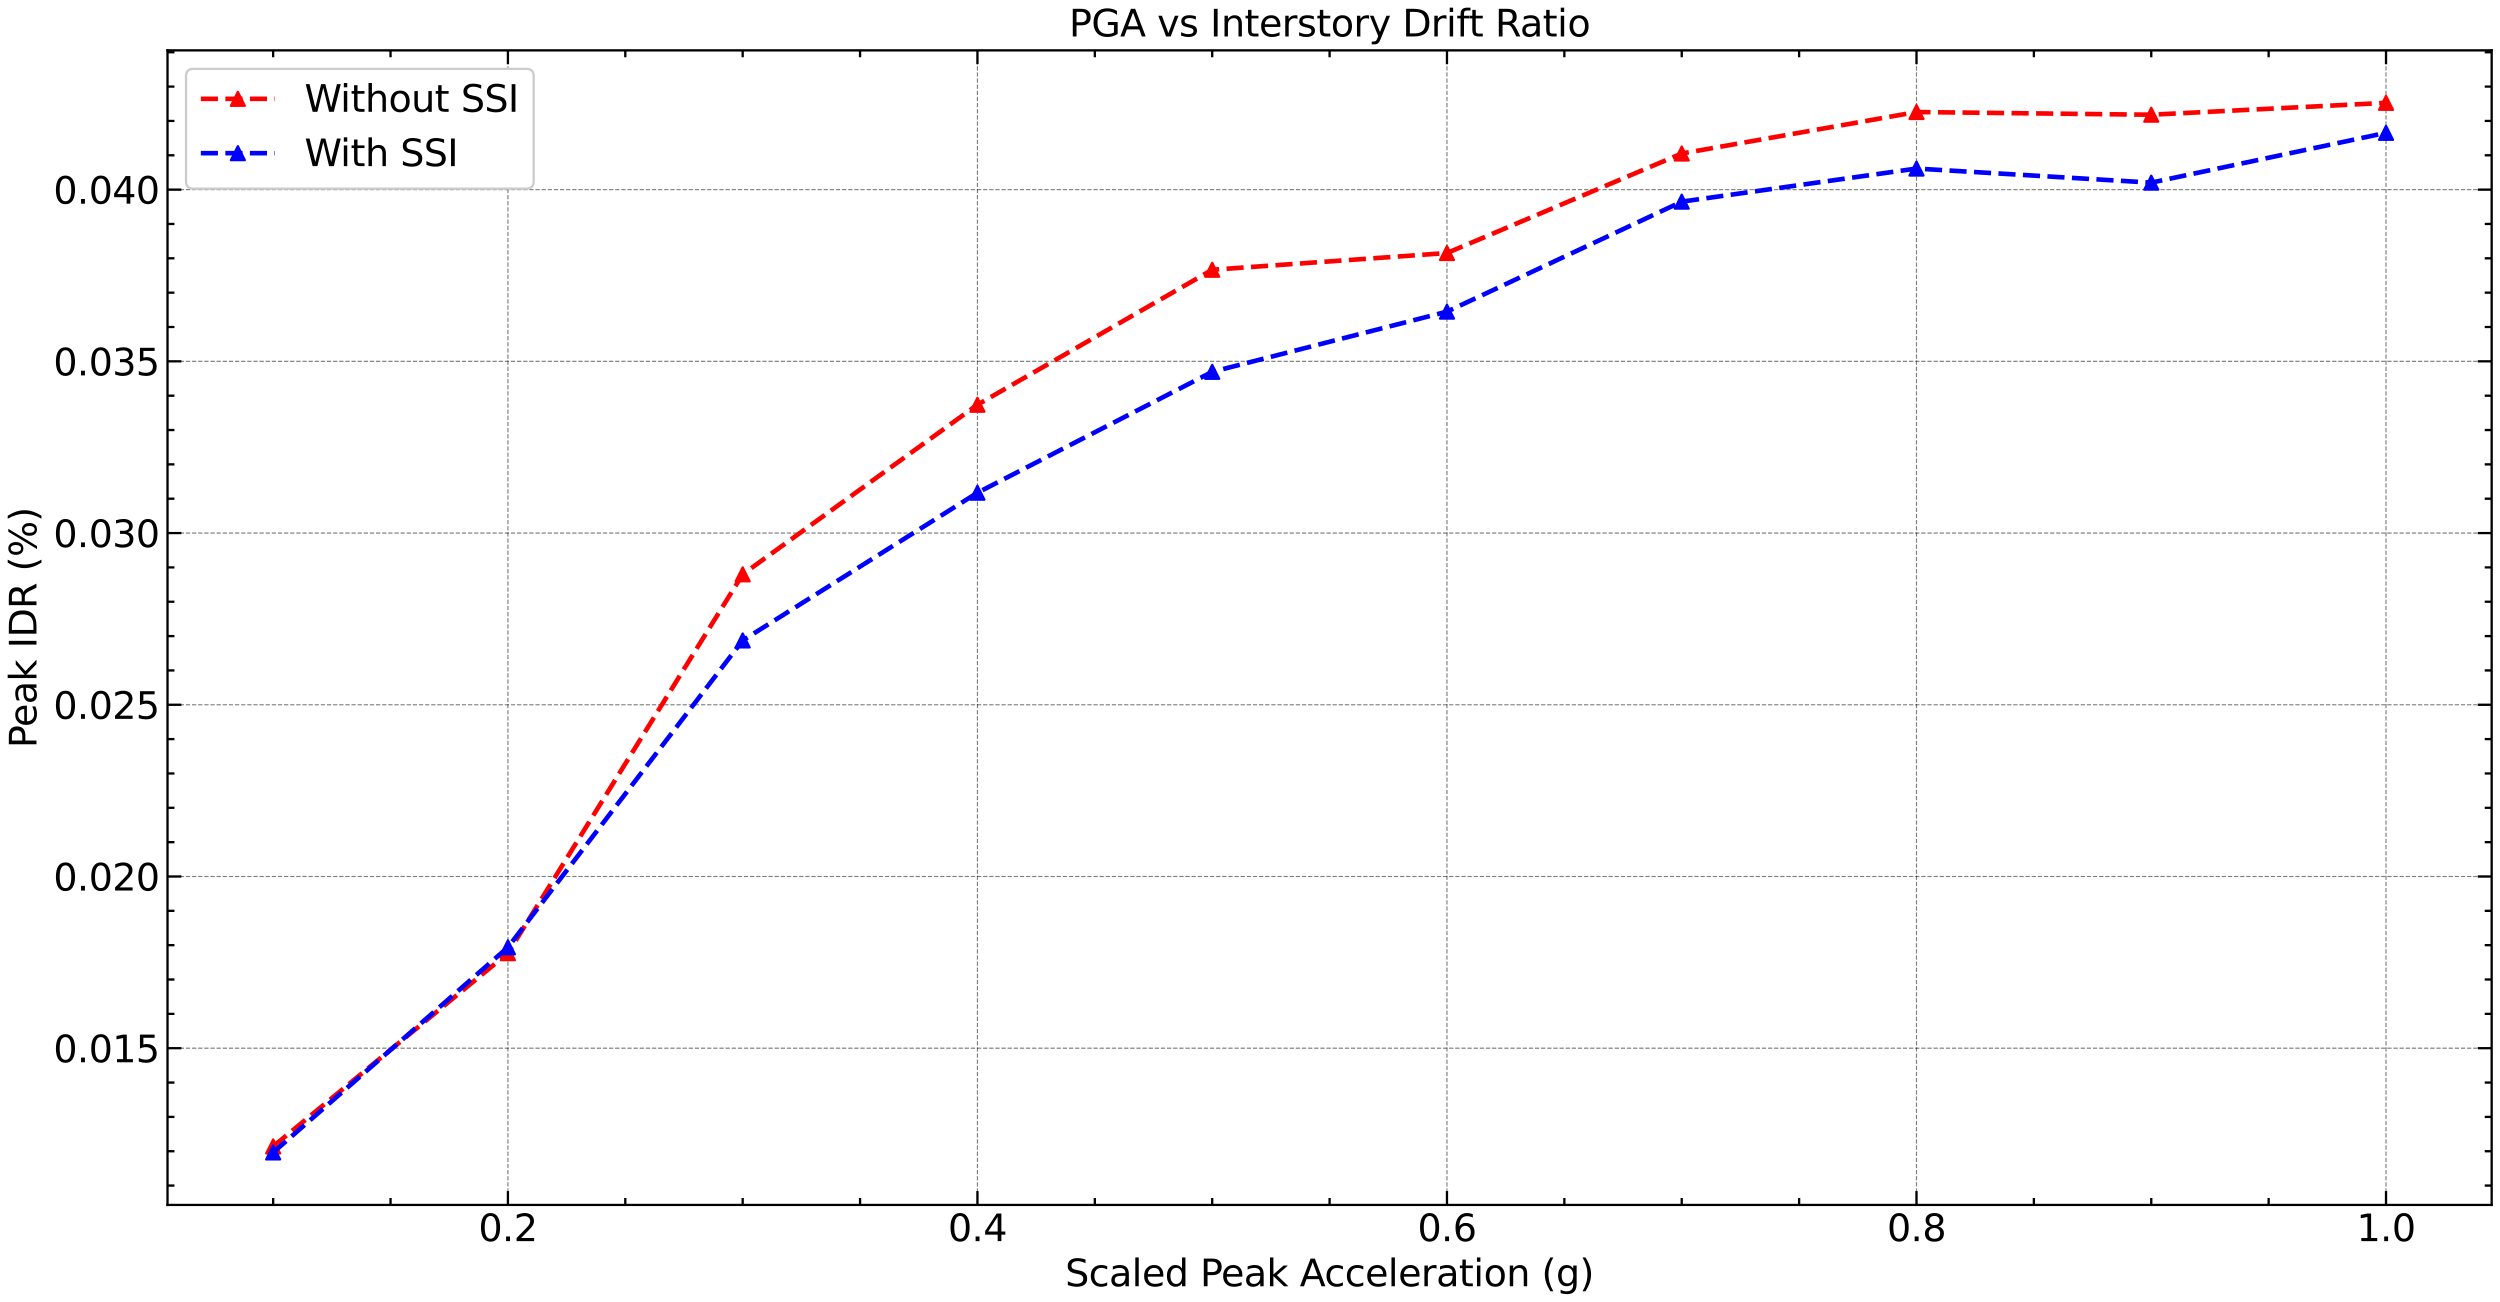 <?xml version="1.0" encoding="utf-8" standalone="no"?>
<!DOCTYPE svg PUBLIC "-//W3C//DTD SVG 1.1//EN"
  "http://www.w3.org/Graphics/SVG/1.1/DTD/svg11.dtd">
<svg xmlns:xlink="http://www.w3.org/1999/xlink" width="1080.39pt" height="562.788pt" viewBox="0 0 1080.39 562.788" xmlns="http://www.w3.org/2000/svg" version="1.1">
 <defs>
  <style type="text/css">*{stroke-linejoin: round; stroke-linecap: butt}</style>
 </defs>
 <g id="figure_1">
  <g id="patch_1">
   <path d="M 0 562.788 
L 1080.39 562.788 
L 1080.39 0 
L 0 0 
z
" style="fill: #ffffff"/>
  </g>
  <g id="axes_1">
   <g id="patch_2">
    <path d="M 72.39 520.717 
L 1076.79 520.717 
L 1076.79 21.758 
L 72.39 21.758 
z
" style="fill: #ffffff"/>
   </g>
   <g id="matplotlib.axis_1">
    <g id="xtick_1">
     <g id="line2d_1">
      <path d="M 219.499 520.717 
L 219.499 21.758 
" clip-path="url(#p1b5e6375f3)" style="fill: none; stroke-dasharray: 1.85,0.8; stroke-dashoffset: 0; stroke: #000000; stroke-opacity: 0.5; stroke-width: 0.5"/>
     </g>
     <g id="line2d_2">
      <defs>
       <path id="m1c63e9bd79" d="M 0 0 
L 0 -6 
" style="stroke: #000000"/>
      </defs>
      <g>
       <use xlink:href="#m1c63e9bd79" x="219.499" y="520.717" style="stroke: #000000"/>
      </g>
     </g>
     <g id="line2d_3">
      <defs>
       <path id="m7718052378" d="M 0 0 
L 0 6 
" style="stroke: #000000"/>
      </defs>
      <g>
       <use xlink:href="#m7718052378" x="219.499" y="21.758" style="stroke: #000000"/>
      </g>
     </g>
     <g id="text_1">
      <!-- 0.2 -->
      <g transform="translate(206.777 536.375) scale(0.16 -0.16)">
       <defs>
        <path id="DejaVuSans-30" d="M 2034 4250 
Q 1547 4250 1301 3770 
Q 1056 3291 1056 2328 
Q 1056 1369 1301 889 
Q 1547 409 2034 409 
Q 2525 409 2770 889 
Q 3016 1369 3016 2328 
Q 3016 3291 2770 3770 
Q 2525 4250 2034 4250 
z
M 2034 4750 
Q 2819 4750 3233 4129 
Q 3647 3509 3647 2328 
Q 3647 1150 3233 529 
Q 2819 -91 2034 -91 
Q 1250 -91 836 529 
Q 422 1150 422 2328 
Q 422 3509 836 4129 
Q 1250 4750 2034 4750 
z
" transform="scale(0.016)"/>
        <path id="DejaVuSans-2e" d="M 684 794 
L 1344 794 
L 1344 0 
L 684 0 
L 684 794 
z
" transform="scale(0.016)"/>
        <path id="DejaVuSans-32" d="M 1228 531 
L 3431 531 
L 3431 0 
L 469 0 
L 469 531 
Q 828 903 1448 1529 
Q 2069 2156 2228 2338 
Q 2531 2678 2651 2914 
Q 2772 3150 2772 3378 
Q 2772 3750 2511 3984 
Q 2250 4219 1831 4219 
Q 1534 4219 1204 4116 
Q 875 4013 500 3803 
L 500 4441 
Q 881 4594 1212 4672 
Q 1544 4750 1819 4750 
Q 2544 4750 2975 4387 
Q 3406 4025 3406 3419 
Q 3406 3131 3298 2873 
Q 3191 2616 2906 2266 
Q 2828 2175 2409 1742 
Q 1991 1309 1228 531 
z
" transform="scale(0.016)"/>
       </defs>
       <use xlink:href="#DejaVuSans-30"/>
       <use xlink:href="#DejaVuSans-2e" x="63.623"/>
       <use xlink:href="#DejaVuSans-32" x="95.41"/>
      </g>
     </g>
    </g>
    <g id="xtick_2">
     <g id="line2d_4">
      <path d="M 422.408 520.717 
L 422.408 21.758 
" clip-path="url(#p1b5e6375f3)" style="fill: none; stroke-dasharray: 1.85,0.8; stroke-dashoffset: 0; stroke: #000000; stroke-opacity: 0.5; stroke-width: 0.5"/>
     </g>
     <g id="line2d_5">
      <g>
       <use xlink:href="#m1c63e9bd79" x="422.408" y="520.717" style="stroke: #000000"/>
      </g>
     </g>
     <g id="line2d_6">
      <g>
       <use xlink:href="#m7718052378" x="422.408" y="21.758" style="stroke: #000000"/>
      </g>
     </g>
     <g id="text_2">
      <!-- 0.4 -->
      <g transform="translate(409.686 536.375) scale(0.16 -0.16)">
       <defs>
        <path id="DejaVuSans-34" d="M 2419 4116 
L 825 1625 
L 2419 1625 
L 2419 4116 
z
M 2253 4666 
L 3047 4666 
L 3047 1625 
L 3713 1625 
L 3713 1100 
L 3047 1100 
L 3047 0 
L 2419 0 
L 2419 1100 
L 313 1100 
L 313 1709 
L 2253 4666 
z
" transform="scale(0.016)"/>
       </defs>
       <use xlink:href="#DejaVuSans-30"/>
       <use xlink:href="#DejaVuSans-2e" x="63.623"/>
       <use xlink:href="#DejaVuSans-34" x="95.41"/>
      </g>
     </g>
    </g>
    <g id="xtick_3">
     <g id="line2d_7">
      <path d="M 625.317 520.717 
L 625.317 21.758 
" clip-path="url(#p1b5e6375f3)" style="fill: none; stroke-dasharray: 1.85,0.8; stroke-dashoffset: 0; stroke: #000000; stroke-opacity: 0.5; stroke-width: 0.5"/>
     </g>
     <g id="line2d_8">
      <g>
       <use xlink:href="#m1c63e9bd79" x="625.317" y="520.717" style="stroke: #000000"/>
      </g>
     </g>
     <g id="line2d_9">
      <g>
       <use xlink:href="#m7718052378" x="625.317" y="21.758" style="stroke: #000000"/>
      </g>
     </g>
     <g id="text_3">
      <!-- 0.6 -->
      <g transform="translate(612.595 536.375) scale(0.16 -0.16)">
       <defs>
        <path id="DejaVuSans-36" d="M 2113 2584 
Q 1688 2584 1439 2293 
Q 1191 2003 1191 1497 
Q 1191 994 1439 701 
Q 1688 409 2113 409 
Q 2538 409 2786 701 
Q 3034 994 3034 1497 
Q 3034 2003 2786 2293 
Q 2538 2584 2113 2584 
z
M 3366 4563 
L 3366 3988 
Q 3128 4100 2886 4159 
Q 2644 4219 2406 4219 
Q 1781 4219 1451 3797 
Q 1122 3375 1075 2522 
Q 1259 2794 1537 2939 
Q 1816 3084 2150 3084 
Q 2853 3084 3261 2657 
Q 3669 2231 3669 1497 
Q 3669 778 3244 343 
Q 2819 -91 2113 -91 
Q 1303 -91 875 529 
Q 447 1150 447 2328 
Q 447 3434 972 4092 
Q 1497 4750 2381 4750 
Q 2619 4750 2861 4703 
Q 3103 4656 3366 4563 
z
" transform="scale(0.016)"/>
       </defs>
       <use xlink:href="#DejaVuSans-30"/>
       <use xlink:href="#DejaVuSans-2e" x="63.623"/>
       <use xlink:href="#DejaVuSans-36" x="95.41"/>
      </g>
     </g>
    </g>
    <g id="xtick_4">
     <g id="line2d_10">
      <path d="M 828.226 520.717 
L 828.226 21.758 
" clip-path="url(#p1b5e6375f3)" style="fill: none; stroke-dasharray: 1.85,0.8; stroke-dashoffset: 0; stroke: #000000; stroke-opacity: 0.5; stroke-width: 0.5"/>
     </g>
     <g id="line2d_11">
      <g>
       <use xlink:href="#m1c63e9bd79" x="828.226" y="520.717" style="stroke: #000000"/>
      </g>
     </g>
     <g id="line2d_12">
      <g>
       <use xlink:href="#m7718052378" x="828.226" y="21.758" style="stroke: #000000"/>
      </g>
     </g>
     <g id="text_4">
      <!-- 0.8 -->
      <g transform="translate(815.504 536.375) scale(0.16 -0.16)">
       <defs>
        <path id="DejaVuSans-38" d="M 2034 2216 
Q 1584 2216 1326 1975 
Q 1069 1734 1069 1313 
Q 1069 891 1326 650 
Q 1584 409 2034 409 
Q 2484 409 2743 651 
Q 3003 894 3003 1313 
Q 3003 1734 2745 1975 
Q 2488 2216 2034 2216 
z
M 1403 2484 
Q 997 2584 770 2862 
Q 544 3141 544 3541 
Q 544 4100 942 4425 
Q 1341 4750 2034 4750 
Q 2731 4750 3128 4425 
Q 3525 4100 3525 3541 
Q 3525 3141 3298 2862 
Q 3072 2584 2669 2484 
Q 3125 2378 3379 2068 
Q 3634 1759 3634 1313 
Q 3634 634 3220 271 
Q 2806 -91 2034 -91 
Q 1263 -91 848 271 
Q 434 634 434 1313 
Q 434 1759 690 2068 
Q 947 2378 1403 2484 
z
M 1172 3481 
Q 1172 3119 1398 2916 
Q 1625 2713 2034 2713 
Q 2441 2713 2670 2916 
Q 2900 3119 2900 3481 
Q 2900 3844 2670 4047 
Q 2441 4250 2034 4250 
Q 1625 4250 1398 4047 
Q 1172 3844 1172 3481 
z
" transform="scale(0.016)"/>
       </defs>
       <use xlink:href="#DejaVuSans-30"/>
       <use xlink:href="#DejaVuSans-2e" x="63.623"/>
       <use xlink:href="#DejaVuSans-38" x="95.41"/>
      </g>
     </g>
    </g>
    <g id="xtick_5">
     <g id="line2d_13">
      <path d="M 1031.135 520.717 
L 1031.135 21.758 
" clip-path="url(#p1b5e6375f3)" style="fill: none; stroke-dasharray: 1.85,0.8; stroke-dashoffset: 0; stroke: #000000; stroke-opacity: 0.5; stroke-width: 0.5"/>
     </g>
     <g id="line2d_14">
      <g>
       <use xlink:href="#m1c63e9bd79" x="1031.135" y="520.717" style="stroke: #000000"/>
      </g>
     </g>
     <g id="line2d_15">
      <g>
       <use xlink:href="#m7718052378" x="1031.135" y="21.758" style="stroke: #000000"/>
      </g>
     </g>
     <g id="text_5">
      <!-- 1.0 -->
      <g transform="translate(1018.413 536.375) scale(0.16 -0.16)">
       <defs>
        <path id="DejaVuSans-31" d="M 794 531 
L 1825 531 
L 1825 4091 
L 703 3866 
L 703 4441 
L 1819 4666 
L 2450 4666 
L 2450 531 
L 3481 531 
L 3481 0 
L 794 0 
L 794 531 
z
" transform="scale(0.016)"/>
       </defs>
       <use xlink:href="#DejaVuSans-31"/>
       <use xlink:href="#DejaVuSans-2e" x="63.623"/>
       <use xlink:href="#DejaVuSans-30" x="95.41"/>
      </g>
     </g>
    </g>
    <g id="xtick_6">
     <g id="line2d_16">
      <defs>
       <path id="ma6b2887da2" d="M 0 0 
L 0 -3 
" style="stroke: #000000"/>
      </defs>
      <g>
       <use xlink:href="#ma6b2887da2" x="118.045" y="520.717" style="stroke: #000000"/>
      </g>
     </g>
     <g id="line2d_17">
      <defs>
       <path id="mbaf7ebaf6f" d="M 0 0 
L 0 3 
" style="stroke: #000000"/>
      </defs>
      <g>
       <use xlink:href="#mbaf7ebaf6f" x="118.045" y="21.758" style="stroke: #000000"/>
      </g>
     </g>
    </g>
    <g id="xtick_7">
     <g id="line2d_18">
      <g>
       <use xlink:href="#ma6b2887da2" x="168.772" y="520.717" style="stroke: #000000"/>
      </g>
     </g>
     <g id="line2d_19">
      <g>
       <use xlink:href="#mbaf7ebaf6f" x="168.772" y="21.758" style="stroke: #000000"/>
      </g>
     </g>
    </g>
    <g id="xtick_8">
     <g id="line2d_20">
      <g>
       <use xlink:href="#ma6b2887da2" x="270.226" y="520.717" style="stroke: #000000"/>
      </g>
     </g>
     <g id="line2d_21">
      <g>
       <use xlink:href="#mbaf7ebaf6f" x="270.226" y="21.758" style="stroke: #000000"/>
      </g>
     </g>
    </g>
    <g id="xtick_9">
     <g id="line2d_22">
      <g>
       <use xlink:href="#ma6b2887da2" x="320.954" y="520.717" style="stroke: #000000"/>
      </g>
     </g>
     <g id="line2d_23">
      <g>
       <use xlink:href="#mbaf7ebaf6f" x="320.954" y="21.758" style="stroke: #000000"/>
      </g>
     </g>
    </g>
    <g id="xtick_10">
     <g id="line2d_24">
      <g>
       <use xlink:href="#ma6b2887da2" x="371.681" y="520.717" style="stroke: #000000"/>
      </g>
     </g>
     <g id="line2d_25">
      <g>
       <use xlink:href="#mbaf7ebaf6f" x="371.681" y="21.758" style="stroke: #000000"/>
      </g>
     </g>
    </g>
    <g id="xtick_11">
     <g id="line2d_26">
      <g>
       <use xlink:href="#ma6b2887da2" x="473.135" y="520.717" style="stroke: #000000"/>
      </g>
     </g>
     <g id="line2d_27">
      <g>
       <use xlink:href="#mbaf7ebaf6f" x="473.135" y="21.758" style="stroke: #000000"/>
      </g>
     </g>
    </g>
    <g id="xtick_12">
     <g id="line2d_28">
      <g>
       <use xlink:href="#ma6b2887da2" x="523.863" y="520.717" style="stroke: #000000"/>
      </g>
     </g>
     <g id="line2d_29">
      <g>
       <use xlink:href="#mbaf7ebaf6f" x="523.863" y="21.758" style="stroke: #000000"/>
      </g>
     </g>
    </g>
    <g id="xtick_13">
     <g id="line2d_30">
      <g>
       <use xlink:href="#ma6b2887da2" x="574.59" y="520.717" style="stroke: #000000"/>
      </g>
     </g>
     <g id="line2d_31">
      <g>
       <use xlink:href="#mbaf7ebaf6f" x="574.59" y="21.758" style="stroke: #000000"/>
      </g>
     </g>
    </g>
    <g id="xtick_14">
     <g id="line2d_32">
      <g>
       <use xlink:href="#ma6b2887da2" x="676.045" y="520.717" style="stroke: #000000"/>
      </g>
     </g>
     <g id="line2d_33">
      <g>
       <use xlink:href="#mbaf7ebaf6f" x="676.045" y="21.758" style="stroke: #000000"/>
      </g>
     </g>
    </g>
    <g id="xtick_15">
     <g id="line2d_34">
      <g>
       <use xlink:href="#ma6b2887da2" x="726.772" y="520.717" style="stroke: #000000"/>
      </g>
     </g>
     <g id="line2d_35">
      <g>
       <use xlink:href="#mbaf7ebaf6f" x="726.772" y="21.758" style="stroke: #000000"/>
      </g>
     </g>
    </g>
    <g id="xtick_16">
     <g id="line2d_36">
      <g>
       <use xlink:href="#ma6b2887da2" x="777.499" y="520.717" style="stroke: #000000"/>
      </g>
     </g>
     <g id="line2d_37">
      <g>
       <use xlink:href="#mbaf7ebaf6f" x="777.499" y="21.758" style="stroke: #000000"/>
      </g>
     </g>
    </g>
    <g id="xtick_17">
     <g id="line2d_38">
      <g>
       <use xlink:href="#ma6b2887da2" x="878.954" y="520.717" style="stroke: #000000"/>
      </g>
     </g>
     <g id="line2d_39">
      <g>
       <use xlink:href="#mbaf7ebaf6f" x="878.954" y="21.758" style="stroke: #000000"/>
      </g>
     </g>
    </g>
    <g id="xtick_18">
     <g id="line2d_40">
      <g>
       <use xlink:href="#ma6b2887da2" x="929.681" y="520.717" style="stroke: #000000"/>
      </g>
     </g>
     <g id="line2d_41">
      <g>
       <use xlink:href="#mbaf7ebaf6f" x="929.681" y="21.758" style="stroke: #000000"/>
      </g>
     </g>
    </g>
    <g id="xtick_19">
     <g id="line2d_42">
      <g>
       <use xlink:href="#ma6b2887da2" x="980.408" y="520.717" style="stroke: #000000"/>
      </g>
     </g>
     <g id="line2d_43">
      <g>
       <use xlink:href="#mbaf7ebaf6f" x="980.408" y="21.758" style="stroke: #000000"/>
      </g>
     </g>
    </g>
    <g id="text_6">
     <!-- Scaled Peak Acceleration (g) -->
     <g transform="translate(460.334 555.86) scale(0.16 -0.16)">
      <defs>
       <path id="DejaVuSans-53" d="M 3425 4513 
L 3425 3897 
Q 3066 4069 2747 4153 
Q 2428 4238 2131 4238 
Q 1616 4238 1336 4038 
Q 1056 3838 1056 3469 
Q 1056 3159 1242 3001 
Q 1428 2844 1947 2747 
L 2328 2669 
Q 3034 2534 3370 2195 
Q 3706 1856 3706 1288 
Q 3706 609 3251 259 
Q 2797 -91 1919 -91 
Q 1588 -91 1214 -16 
Q 841 59 441 206 
L 441 856 
Q 825 641 1194 531 
Q 1563 422 1919 422 
Q 2459 422 2753 634 
Q 3047 847 3047 1241 
Q 3047 1584 2836 1778 
Q 2625 1972 2144 2069 
L 1759 2144 
Q 1053 2284 737 2584 
Q 422 2884 422 3419 
Q 422 4038 858 4394 
Q 1294 4750 2059 4750 
Q 2388 4750 2728 4690 
Q 3069 4631 3425 4513 
z
" transform="scale(0.016)"/>
       <path id="DejaVuSans-63" d="M 3122 3366 
L 3122 2828 
Q 2878 2963 2633 3030 
Q 2388 3097 2138 3097 
Q 1578 3097 1268 2742 
Q 959 2388 959 1747 
Q 959 1106 1268 751 
Q 1578 397 2138 397 
Q 2388 397 2633 464 
Q 2878 531 3122 666 
L 3122 134 
Q 2881 22 2623 -34 
Q 2366 -91 2075 -91 
Q 1284 -91 818 406 
Q 353 903 353 1747 
Q 353 2603 823 3093 
Q 1294 3584 2113 3584 
Q 2378 3584 2631 3529 
Q 2884 3475 3122 3366 
z
" transform="scale(0.016)"/>
       <path id="DejaVuSans-61" d="M 2194 1759 
Q 1497 1759 1228 1600 
Q 959 1441 959 1056 
Q 959 750 1161 570 
Q 1363 391 1709 391 
Q 2188 391 2477 730 
Q 2766 1069 2766 1631 
L 2766 1759 
L 2194 1759 
z
M 3341 1997 
L 3341 0 
L 2766 0 
L 2766 531 
Q 2569 213 2275 61 
Q 1981 -91 1556 -91 
Q 1019 -91 701 211 
Q 384 513 384 1019 
Q 384 1609 779 1909 
Q 1175 2209 1959 2209 
L 2766 2209 
L 2766 2266 
Q 2766 2663 2505 2880 
Q 2244 3097 1772 3097 
Q 1472 3097 1187 3025 
Q 903 2953 641 2809 
L 641 3341 
Q 956 3463 1253 3523 
Q 1550 3584 1831 3584 
Q 2591 3584 2966 3190 
Q 3341 2797 3341 1997 
z
" transform="scale(0.016)"/>
       <path id="DejaVuSans-6c" d="M 603 4863 
L 1178 4863 
L 1178 0 
L 603 0 
L 603 4863 
z
" transform="scale(0.016)"/>
       <path id="DejaVuSans-65" d="M 3597 1894 
L 3597 1613 
L 953 1613 
Q 991 1019 1311 708 
Q 1631 397 2203 397 
Q 2534 397 2845 478 
Q 3156 559 3463 722 
L 3463 178 
Q 3153 47 2828 -22 
Q 2503 -91 2169 -91 
Q 1331 -91 842 396 
Q 353 884 353 1716 
Q 353 2575 817 3079 
Q 1281 3584 2069 3584 
Q 2775 3584 3186 3129 
Q 3597 2675 3597 1894 
z
M 3022 2063 
Q 3016 2534 2758 2815 
Q 2500 3097 2075 3097 
Q 1594 3097 1305 2825 
Q 1016 2553 972 2059 
L 3022 2063 
z
" transform="scale(0.016)"/>
       <path id="DejaVuSans-64" d="M 2906 2969 
L 2906 4863 
L 3481 4863 
L 3481 0 
L 2906 0 
L 2906 525 
Q 2725 213 2448 61 
Q 2172 -91 1784 -91 
Q 1150 -91 751 415 
Q 353 922 353 1747 
Q 353 2572 751 3078 
Q 1150 3584 1784 3584 
Q 2172 3584 2448 3432 
Q 2725 3281 2906 2969 
z
M 947 1747 
Q 947 1113 1208 752 
Q 1469 391 1925 391 
Q 2381 391 2643 752 
Q 2906 1113 2906 1747 
Q 2906 2381 2643 2742 
Q 2381 3103 1925 3103 
Q 1469 3103 1208 2742 
Q 947 2381 947 1747 
z
" transform="scale(0.016)"/>
       <path id="DejaVuSans-20" transform="scale(0.016)"/>
       <path id="DejaVuSans-50" d="M 1259 4147 
L 1259 2394 
L 2053 2394 
Q 2494 2394 2734 2622 
Q 2975 2850 2975 3272 
Q 2975 3691 2734 3919 
Q 2494 4147 2053 4147 
L 1259 4147 
z
M 628 4666 
L 2053 4666 
Q 2838 4666 3239 4311 
Q 3641 3956 3641 3272 
Q 3641 2581 3239 2228 
Q 2838 1875 2053 1875 
L 1259 1875 
L 1259 0 
L 628 0 
L 628 4666 
z
" transform="scale(0.016)"/>
       <path id="DejaVuSans-6b" d="M 581 4863 
L 1159 4863 
L 1159 1991 
L 2875 3500 
L 3609 3500 
L 1753 1863 
L 3688 0 
L 2938 0 
L 1159 1709 
L 1159 0 
L 581 0 
L 581 4863 
z
" transform="scale(0.016)"/>
       <path id="DejaVuSans-41" d="M 2188 4044 
L 1331 1722 
L 3047 1722 
L 2188 4044 
z
M 1831 4666 
L 2547 4666 
L 4325 0 
L 3669 0 
L 3244 1197 
L 1141 1197 
L 716 0 
L 50 0 
L 1831 4666 
z
" transform="scale(0.016)"/>
       <path id="DejaVuSans-72" d="M 2631 2963 
Q 2534 3019 2420 3045 
Q 2306 3072 2169 3072 
Q 1681 3072 1420 2755 
Q 1159 2438 1159 1844 
L 1159 0 
L 581 0 
L 581 3500 
L 1159 3500 
L 1159 2956 
Q 1341 3275 1631 3429 
Q 1922 3584 2338 3584 
Q 2397 3584 2469 3576 
Q 2541 3569 2628 3553 
L 2631 2963 
z
" transform="scale(0.016)"/>
       <path id="DejaVuSans-74" d="M 1172 4494 
L 1172 3500 
L 2356 3500 
L 2356 3053 
L 1172 3053 
L 1172 1153 
Q 1172 725 1289 603 
Q 1406 481 1766 481 
L 2356 481 
L 2356 0 
L 1766 0 
Q 1100 0 847 248 
Q 594 497 594 1153 
L 594 3053 
L 172 3053 
L 172 3500 
L 594 3500 
L 594 4494 
L 1172 4494 
z
" transform="scale(0.016)"/>
       <path id="DejaVuSans-69" d="M 603 3500 
L 1178 3500 
L 1178 0 
L 603 0 
L 603 3500 
z
M 603 4863 
L 1178 4863 
L 1178 4134 
L 603 4134 
L 603 4863 
z
" transform="scale(0.016)"/>
       <path id="DejaVuSans-6f" d="M 1959 3097 
Q 1497 3097 1228 2736 
Q 959 2375 959 1747 
Q 959 1119 1226 758 
Q 1494 397 1959 397 
Q 2419 397 2687 759 
Q 2956 1122 2956 1747 
Q 2956 2369 2687 2733 
Q 2419 3097 1959 3097 
z
M 1959 3584 
Q 2709 3584 3137 3096 
Q 3566 2609 3566 1747 
Q 3566 888 3137 398 
Q 2709 -91 1959 -91 
Q 1206 -91 779 398 
Q 353 888 353 1747 
Q 353 2609 779 3096 
Q 1206 3584 1959 3584 
z
" transform="scale(0.016)"/>
       <path id="DejaVuSans-6e" d="M 3513 2113 
L 3513 0 
L 2938 0 
L 2938 2094 
Q 2938 2591 2744 2837 
Q 2550 3084 2163 3084 
Q 1697 3084 1428 2787 
Q 1159 2491 1159 1978 
L 1159 0 
L 581 0 
L 581 3500 
L 1159 3500 
L 1159 2956 
Q 1366 3272 1645 3428 
Q 1925 3584 2291 3584 
Q 2894 3584 3203 3211 
Q 3513 2838 3513 2113 
z
" transform="scale(0.016)"/>
       <path id="DejaVuSans-28" d="M 1984 4856 
Q 1566 4138 1362 3434 
Q 1159 2731 1159 2009 
Q 1159 1288 1364 580 
Q 1569 -128 1984 -844 
L 1484 -844 
Q 1016 -109 783 600 
Q 550 1309 550 2009 
Q 550 2706 781 3412 
Q 1013 4119 1484 4856 
L 1984 4856 
z
" transform="scale(0.016)"/>
       <path id="DejaVuSans-67" d="M 2906 1791 
Q 2906 2416 2648 2759 
Q 2391 3103 1925 3103 
Q 1463 3103 1205 2759 
Q 947 2416 947 1791 
Q 947 1169 1205 825 
Q 1463 481 1925 481 
Q 2391 481 2648 825 
Q 2906 1169 2906 1791 
z
M 3481 434 
Q 3481 -459 3084 -895 
Q 2688 -1331 1869 -1331 
Q 1566 -1331 1297 -1286 
Q 1028 -1241 775 -1147 
L 775 -588 
Q 1028 -725 1275 -790 
Q 1522 -856 1778 -856 
Q 2344 -856 2625 -561 
Q 2906 -266 2906 331 
L 2906 616 
Q 2728 306 2450 153 
Q 2172 0 1784 0 
Q 1141 0 747 490 
Q 353 981 353 1791 
Q 353 2603 747 3093 
Q 1141 3584 1784 3584 
Q 2172 3584 2450 3431 
Q 2728 3278 2906 2969 
L 2906 3500 
L 3481 3500 
L 3481 434 
z
" transform="scale(0.016)"/>
       <path id="DejaVuSans-29" d="M 513 4856 
L 1013 4856 
Q 1481 4119 1714 3412 
Q 1947 2706 1947 2009 
Q 1947 1309 1714 600 
Q 1481 -109 1013 -844 
L 513 -844 
Q 928 -128 1133 580 
Q 1338 1288 1338 2009 
Q 1338 2731 1133 3434 
Q 928 4138 513 4856 
z
" transform="scale(0.016)"/>
      </defs>
      <use xlink:href="#DejaVuSans-53"/>
      <use xlink:href="#DejaVuSans-63" x="63.477"/>
      <use xlink:href="#DejaVuSans-61" x="118.457"/>
      <use xlink:href="#DejaVuSans-6c" x="179.736"/>
      <use xlink:href="#DejaVuSans-65" x="207.52"/>
      <use xlink:href="#DejaVuSans-64" x="269.043"/>
      <use xlink:href="#DejaVuSans-20" x="332.52"/>
      <use xlink:href="#DejaVuSans-50" x="364.307"/>
      <use xlink:href="#DejaVuSans-65" x="420.984"/>
      <use xlink:href="#DejaVuSans-61" x="482.508"/>
      <use xlink:href="#DejaVuSans-6b" x="543.787"/>
      <use xlink:href="#DejaVuSans-20" x="601.697"/>
      <use xlink:href="#DejaVuSans-41" x="633.484"/>
      <use xlink:href="#DejaVuSans-63" x="700.143"/>
      <use xlink:href="#DejaVuSans-63" x="755.123"/>
      <use xlink:href="#DejaVuSans-65" x="810.104"/>
      <use xlink:href="#DejaVuSans-6c" x="871.627"/>
      <use xlink:href="#DejaVuSans-65" x="899.41"/>
      <use xlink:href="#DejaVuSans-72" x="960.934"/>
      <use xlink:href="#DejaVuSans-61" x="1002.047"/>
      <use xlink:href="#DejaVuSans-74" x="1063.326"/>
      <use xlink:href="#DejaVuSans-69" x="1102.535"/>
      <use xlink:href="#DejaVuSans-6f" x="1130.318"/>
      <use xlink:href="#DejaVuSans-6e" x="1191.5"/>
      <use xlink:href="#DejaVuSans-20" x="1254.879"/>
      <use xlink:href="#DejaVuSans-28" x="1286.666"/>
      <use xlink:href="#DejaVuSans-67" x="1325.68"/>
      <use xlink:href="#DejaVuSans-29" x="1389.156"/>
     </g>
    </g>
   </g>
   <g id="matplotlib.axis_2">
    <g id="ytick_1">
     <g id="line2d_44">
      <path d="M 72.39 452.987 
L 1076.79 452.987 
" clip-path="url(#p1b5e6375f3)" style="fill: none; stroke-dasharray: 1.85,0.8; stroke-dashoffset: 0; stroke: #000000; stroke-opacity: 0.5; stroke-width: 0.5"/>
     </g>
     <g id="line2d_45">
      <defs>
       <path id="m8c84b52595" d="M 0 0 
L 6 0 
" style="stroke: #000000"/>
      </defs>
      <g>
       <use xlink:href="#m8c84b52595" x="72.39" y="452.987" style="stroke: #000000"/>
      </g>
     </g>
     <g id="line2d_46">
      <defs>
       <path id="m1e8708e2c7" d="M 0 0 
L -6 0 
" style="stroke: #000000"/>
      </defs>
      <g>
       <use xlink:href="#m1e8708e2c7" x="1076.79" y="452.987" style="stroke: #000000"/>
      </g>
     </g>
     <g id="text_7">
      <!-- 0.015 -->
      <g transform="translate(23.085 459.066) scale(0.16 -0.16)">
       <defs>
        <path id="DejaVuSans-35" d="M 691 4666 
L 3169 4666 
L 3169 4134 
L 1269 4134 
L 1269 2991 
Q 1406 3038 1543 3061 
Q 1681 3084 1819 3084 
Q 2600 3084 3056 2656 
Q 3513 2228 3513 1497 
Q 3513 744 3044 326 
Q 2575 -91 1722 -91 
Q 1428 -91 1123 -41 
Q 819 9 494 109 
L 494 744 
Q 775 591 1075 516 
Q 1375 441 1709 441 
Q 2250 441 2565 725 
Q 2881 1009 2881 1497 
Q 2881 1984 2565 2268 
Q 2250 2553 1709 2553 
Q 1456 2553 1204 2497 
Q 953 2441 691 2322 
L 691 4666 
z
" transform="scale(0.016)"/>
       </defs>
       <use xlink:href="#DejaVuSans-30"/>
       <use xlink:href="#DejaVuSans-2e" x="63.623"/>
       <use xlink:href="#DejaVuSans-30" x="95.41"/>
       <use xlink:href="#DejaVuSans-31" x="159.033"/>
       <use xlink:href="#DejaVuSans-35" x="222.656"/>
      </g>
     </g>
    </g>
    <g id="ytick_2">
     <g id="line2d_47">
      <path d="M 72.39 378.78 
L 1076.79 378.78 
" clip-path="url(#p1b5e6375f3)" style="fill: none; stroke-dasharray: 1.85,0.8; stroke-dashoffset: 0; stroke: #000000; stroke-opacity: 0.5; stroke-width: 0.5"/>
     </g>
     <g id="line2d_48">
      <g>
       <use xlink:href="#m8c84b52595" x="72.39" y="378.78" style="stroke: #000000"/>
      </g>
     </g>
     <g id="line2d_49">
      <g>
       <use xlink:href="#m1e8708e2c7" x="1076.79" y="378.78" style="stroke: #000000"/>
      </g>
     </g>
     <g id="text_8">
      <!-- 0.020 -->
      <g transform="translate(23.085 384.858) scale(0.16 -0.16)">
       <use xlink:href="#DejaVuSans-30"/>
       <use xlink:href="#DejaVuSans-2e" x="63.623"/>
       <use xlink:href="#DejaVuSans-30" x="95.41"/>
       <use xlink:href="#DejaVuSans-32" x="159.033"/>
       <use xlink:href="#DejaVuSans-30" x="222.656"/>
      </g>
     </g>
    </g>
    <g id="ytick_3">
     <g id="line2d_50">
      <path d="M 72.39 304.572 
L 1076.79 304.572 
" clip-path="url(#p1b5e6375f3)" style="fill: none; stroke-dasharray: 1.85,0.8; stroke-dashoffset: 0; stroke: #000000; stroke-opacity: 0.5; stroke-width: 0.5"/>
     </g>
     <g id="line2d_51">
      <g>
       <use xlink:href="#m8c84b52595" x="72.39" y="304.572" style="stroke: #000000"/>
      </g>
     </g>
     <g id="line2d_52">
      <g>
       <use xlink:href="#m1e8708e2c7" x="1076.79" y="304.572" style="stroke: #000000"/>
      </g>
     </g>
     <g id="text_9">
      <!-- 0.025 -->
      <g transform="translate(23.085 310.65) scale(0.16 -0.16)">
       <use xlink:href="#DejaVuSans-30"/>
       <use xlink:href="#DejaVuSans-2e" x="63.623"/>
       <use xlink:href="#DejaVuSans-30" x="95.41"/>
       <use xlink:href="#DejaVuSans-32" x="159.033"/>
       <use xlink:href="#DejaVuSans-35" x="222.656"/>
      </g>
     </g>
    </g>
    <g id="ytick_4">
     <g id="line2d_53">
      <path d="M 72.39 230.364 
L 1076.79 230.364 
" clip-path="url(#p1b5e6375f3)" style="fill: none; stroke-dasharray: 1.85,0.8; stroke-dashoffset: 0; stroke: #000000; stroke-opacity: 0.5; stroke-width: 0.5"/>
     </g>
     <g id="line2d_54">
      <g>
       <use xlink:href="#m8c84b52595" x="72.39" y="230.364" style="stroke: #000000"/>
      </g>
     </g>
     <g id="line2d_55">
      <g>
       <use xlink:href="#m1e8708e2c7" x="1076.79" y="230.364" style="stroke: #000000"/>
      </g>
     </g>
     <g id="text_10">
      <!-- 0.030 -->
      <g transform="translate(23.085 236.443) scale(0.16 -0.16)">
       <defs>
        <path id="DejaVuSans-33" d="M 2597 2516 
Q 3050 2419 3304 2112 
Q 3559 1806 3559 1356 
Q 3559 666 3084 287 
Q 2609 -91 1734 -91 
Q 1441 -91 1130 -33 
Q 819 25 488 141 
L 488 750 
Q 750 597 1062 519 
Q 1375 441 1716 441 
Q 2309 441 2620 675 
Q 2931 909 2931 1356 
Q 2931 1769 2642 2001 
Q 2353 2234 1838 2234 
L 1294 2234 
L 1294 2753 
L 1863 2753 
Q 2328 2753 2575 2939 
Q 2822 3125 2822 3475 
Q 2822 3834 2567 4026 
Q 2313 4219 1838 4219 
Q 1578 4219 1281 4162 
Q 984 4106 628 3988 
L 628 4550 
Q 988 4650 1302 4700 
Q 1616 4750 1894 4750 
Q 2613 4750 3031 4423 
Q 3450 4097 3450 3541 
Q 3450 3153 3228 2886 
Q 3006 2619 2597 2516 
z
" transform="scale(0.016)"/>
       </defs>
       <use xlink:href="#DejaVuSans-30"/>
       <use xlink:href="#DejaVuSans-2e" x="63.623"/>
       <use xlink:href="#DejaVuSans-30" x="95.41"/>
       <use xlink:href="#DejaVuSans-33" x="159.033"/>
       <use xlink:href="#DejaVuSans-30" x="222.656"/>
      </g>
     </g>
    </g>
    <g id="ytick_5">
     <g id="line2d_56">
      <path d="M 72.39 156.156 
L 1076.79 156.156 
" clip-path="url(#p1b5e6375f3)" style="fill: none; stroke-dasharray: 1.85,0.8; stroke-dashoffset: 0; stroke: #000000; stroke-opacity: 0.5; stroke-width: 0.5"/>
     </g>
     <g id="line2d_57">
      <g>
       <use xlink:href="#m8c84b52595" x="72.39" y="156.156" style="stroke: #000000"/>
      </g>
     </g>
     <g id="line2d_58">
      <g>
       <use xlink:href="#m1e8708e2c7" x="1076.79" y="156.156" style="stroke: #000000"/>
      </g>
     </g>
     <g id="text_11">
      <!-- 0.035 -->
      <g transform="translate(23.085 162.235) scale(0.16 -0.16)">
       <use xlink:href="#DejaVuSans-30"/>
       <use xlink:href="#DejaVuSans-2e" x="63.623"/>
       <use xlink:href="#DejaVuSans-30" x="95.41"/>
       <use xlink:href="#DejaVuSans-33" x="159.033"/>
       <use xlink:href="#DejaVuSans-35" x="222.656"/>
      </g>
     </g>
    </g>
    <g id="ytick_6">
     <g id="line2d_59">
      <path d="M 72.39 81.948 
L 1076.79 81.948 
" clip-path="url(#p1b5e6375f3)" style="fill: none; stroke-dasharray: 1.85,0.8; stroke-dashoffset: 0; stroke: #000000; stroke-opacity: 0.5; stroke-width: 0.5"/>
     </g>
     <g id="line2d_60">
      <g>
       <use xlink:href="#m8c84b52595" x="72.39" y="81.948" style="stroke: #000000"/>
      </g>
     </g>
     <g id="line2d_61">
      <g>
       <use xlink:href="#m1e8708e2c7" x="1076.79" y="81.948" style="stroke: #000000"/>
      </g>
     </g>
     <g id="text_12">
      <!-- 0.040 -->
      <g transform="translate(23.085 88.027) scale(0.16 -0.16)">
       <use xlink:href="#DejaVuSans-30"/>
       <use xlink:href="#DejaVuSans-2e" x="63.623"/>
       <use xlink:href="#DejaVuSans-30" x="95.41"/>
       <use xlink:href="#DejaVuSans-34" x="159.033"/>
       <use xlink:href="#DejaVuSans-30" x="222.656"/>
      </g>
     </g>
    </g>
    <g id="ytick_7">
     <g id="line2d_62">
      <defs>
       <path id="m4c8dbd0e8f" d="M 0 0 
L 3 0 
" style="stroke: #000000"/>
      </defs>
      <g>
       <use xlink:href="#m4c8dbd0e8f" x="72.39" y="512.354" style="stroke: #000000"/>
      </g>
     </g>
     <g id="line2d_63">
      <defs>
       <path id="m965ee4069a" d="M 0 0 
L -3 0 
" style="stroke: #000000"/>
      </defs>
      <g>
       <use xlink:href="#m965ee4069a" x="1076.79" y="512.354" style="stroke: #000000"/>
      </g>
     </g>
    </g>
    <g id="ytick_8">
     <g id="line2d_64">
      <g>
       <use xlink:href="#m4c8dbd0e8f" x="72.39" y="497.512" style="stroke: #000000"/>
      </g>
     </g>
     <g id="line2d_65">
      <g>
       <use xlink:href="#m965ee4069a" x="1076.79" y="497.512" style="stroke: #000000"/>
      </g>
     </g>
    </g>
    <g id="ytick_9">
     <g id="line2d_66">
      <g>
       <use xlink:href="#m4c8dbd0e8f" x="72.39" y="482.671" style="stroke: #000000"/>
      </g>
     </g>
     <g id="line2d_67">
      <g>
       <use xlink:href="#m965ee4069a" x="1076.79" y="482.671" style="stroke: #000000"/>
      </g>
     </g>
    </g>
    <g id="ytick_10">
     <g id="line2d_68">
      <g>
       <use xlink:href="#m4c8dbd0e8f" x="72.39" y="467.829" style="stroke: #000000"/>
      </g>
     </g>
     <g id="line2d_69">
      <g>
       <use xlink:href="#m965ee4069a" x="1076.79" y="467.829" style="stroke: #000000"/>
      </g>
     </g>
    </g>
    <g id="ytick_11">
     <g id="line2d_70">
      <g>
       <use xlink:href="#m4c8dbd0e8f" x="72.39" y="438.146" style="stroke: #000000"/>
      </g>
     </g>
     <g id="line2d_71">
      <g>
       <use xlink:href="#m965ee4069a" x="1076.79" y="438.146" style="stroke: #000000"/>
      </g>
     </g>
    </g>
    <g id="ytick_12">
     <g id="line2d_72">
      <g>
       <use xlink:href="#m4c8dbd0e8f" x="72.39" y="423.304" style="stroke: #000000"/>
      </g>
     </g>
     <g id="line2d_73">
      <g>
       <use xlink:href="#m965ee4069a" x="1076.79" y="423.304" style="stroke: #000000"/>
      </g>
     </g>
    </g>
    <g id="ytick_13">
     <g id="line2d_74">
      <g>
       <use xlink:href="#m4c8dbd0e8f" x="72.39" y="408.463" style="stroke: #000000"/>
      </g>
     </g>
     <g id="line2d_75">
      <g>
       <use xlink:href="#m965ee4069a" x="1076.79" y="408.463" style="stroke: #000000"/>
      </g>
     </g>
    </g>
    <g id="ytick_14">
     <g id="line2d_76">
      <g>
       <use xlink:href="#m4c8dbd0e8f" x="72.39" y="393.621" style="stroke: #000000"/>
      </g>
     </g>
     <g id="line2d_77">
      <g>
       <use xlink:href="#m965ee4069a" x="1076.79" y="393.621" style="stroke: #000000"/>
      </g>
     </g>
    </g>
    <g id="ytick_15">
     <g id="line2d_78">
      <g>
       <use xlink:href="#m4c8dbd0e8f" x="72.39" y="363.938" style="stroke: #000000"/>
      </g>
     </g>
     <g id="line2d_79">
      <g>
       <use xlink:href="#m965ee4069a" x="1076.79" y="363.938" style="stroke: #000000"/>
      </g>
     </g>
    </g>
    <g id="ytick_16">
     <g id="line2d_80">
      <g>
       <use xlink:href="#m4c8dbd0e8f" x="72.39" y="349.096" style="stroke: #000000"/>
      </g>
     </g>
     <g id="line2d_81">
      <g>
       <use xlink:href="#m965ee4069a" x="1076.79" y="349.096" style="stroke: #000000"/>
      </g>
     </g>
    </g>
    <g id="ytick_17">
     <g id="line2d_82">
      <g>
       <use xlink:href="#m4c8dbd0e8f" x="72.39" y="334.255" style="stroke: #000000"/>
      </g>
     </g>
     <g id="line2d_83">
      <g>
       <use xlink:href="#m965ee4069a" x="1076.79" y="334.255" style="stroke: #000000"/>
      </g>
     </g>
    </g>
    <g id="ytick_18">
     <g id="line2d_84">
      <g>
       <use xlink:href="#m4c8dbd0e8f" x="72.39" y="319.413" style="stroke: #000000"/>
      </g>
     </g>
     <g id="line2d_85">
      <g>
       <use xlink:href="#m965ee4069a" x="1076.79" y="319.413" style="stroke: #000000"/>
      </g>
     </g>
    </g>
    <g id="ytick_19">
     <g id="line2d_86">
      <g>
       <use xlink:href="#m4c8dbd0e8f" x="72.39" y="289.73" style="stroke: #000000"/>
      </g>
     </g>
     <g id="line2d_87">
      <g>
       <use xlink:href="#m965ee4069a" x="1076.79" y="289.73" style="stroke: #000000"/>
      </g>
     </g>
    </g>
    <g id="ytick_20">
     <g id="line2d_88">
      <g>
       <use xlink:href="#m4c8dbd0e8f" x="72.39" y="274.889" style="stroke: #000000"/>
      </g>
     </g>
     <g id="line2d_89">
      <g>
       <use xlink:href="#m965ee4069a" x="1076.79" y="274.889" style="stroke: #000000"/>
      </g>
     </g>
    </g>
    <g id="ytick_21">
     <g id="line2d_90">
      <g>
       <use xlink:href="#m4c8dbd0e8f" x="72.39" y="260.047" style="stroke: #000000"/>
      </g>
     </g>
     <g id="line2d_91">
      <g>
       <use xlink:href="#m965ee4069a" x="1076.79" y="260.047" style="stroke: #000000"/>
      </g>
     </g>
    </g>
    <g id="ytick_22">
     <g id="line2d_92">
      <g>
       <use xlink:href="#m4c8dbd0e8f" x="72.39" y="245.205" style="stroke: #000000"/>
      </g>
     </g>
     <g id="line2d_93">
      <g>
       <use xlink:href="#m965ee4069a" x="1076.79" y="245.205" style="stroke: #000000"/>
      </g>
     </g>
    </g>
    <g id="ytick_23">
     <g id="line2d_94">
      <g>
       <use xlink:href="#m4c8dbd0e8f" x="72.39" y="215.522" style="stroke: #000000"/>
      </g>
     </g>
     <g id="line2d_95">
      <g>
       <use xlink:href="#m965ee4069a" x="1076.79" y="215.522" style="stroke: #000000"/>
      </g>
     </g>
    </g>
    <g id="ytick_24">
     <g id="line2d_96">
      <g>
       <use xlink:href="#m4c8dbd0e8f" x="72.39" y="200.681" style="stroke: #000000"/>
      </g>
     </g>
     <g id="line2d_97">
      <g>
       <use xlink:href="#m965ee4069a" x="1076.79" y="200.681" style="stroke: #000000"/>
      </g>
     </g>
    </g>
    <g id="ytick_25">
     <g id="line2d_98">
      <g>
       <use xlink:href="#m4c8dbd0e8f" x="72.39" y="185.839" style="stroke: #000000"/>
      </g>
     </g>
     <g id="line2d_99">
      <g>
       <use xlink:href="#m965ee4069a" x="1076.79" y="185.839" style="stroke: #000000"/>
      </g>
     </g>
    </g>
    <g id="ytick_26">
     <g id="line2d_100">
      <g>
       <use xlink:href="#m4c8dbd0e8f" x="72.39" y="170.998" style="stroke: #000000"/>
      </g>
     </g>
     <g id="line2d_101">
      <g>
       <use xlink:href="#m965ee4069a" x="1076.79" y="170.998" style="stroke: #000000"/>
      </g>
     </g>
    </g>
    <g id="ytick_27">
     <g id="line2d_102">
      <g>
       <use xlink:href="#m4c8dbd0e8f" x="72.39" y="141.314" style="stroke: #000000"/>
      </g>
     </g>
     <g id="line2d_103">
      <g>
       <use xlink:href="#m965ee4069a" x="1076.79" y="141.314" style="stroke: #000000"/>
      </g>
     </g>
    </g>
    <g id="ytick_28">
     <g id="line2d_104">
      <g>
       <use xlink:href="#m4c8dbd0e8f" x="72.39" y="126.473" style="stroke: #000000"/>
      </g>
     </g>
     <g id="line2d_105">
      <g>
       <use xlink:href="#m965ee4069a" x="1076.79" y="126.473" style="stroke: #000000"/>
      </g>
     </g>
    </g>
    <g id="ytick_29">
     <g id="line2d_106">
      <g>
       <use xlink:href="#m4c8dbd0e8f" x="72.39" y="111.631" style="stroke: #000000"/>
      </g>
     </g>
     <g id="line2d_107">
      <g>
       <use xlink:href="#m965ee4069a" x="1076.79" y="111.631" style="stroke: #000000"/>
      </g>
     </g>
    </g>
    <g id="ytick_30">
     <g id="line2d_108">
      <g>
       <use xlink:href="#m4c8dbd0e8f" x="72.39" y="96.79" style="stroke: #000000"/>
      </g>
     </g>
     <g id="line2d_109">
      <g>
       <use xlink:href="#m965ee4069a" x="1076.79" y="96.79" style="stroke: #000000"/>
      </g>
     </g>
    </g>
    <g id="ytick_31">
     <g id="line2d_110">
      <g>
       <use xlink:href="#m4c8dbd0e8f" x="72.39" y="67.107" style="stroke: #000000"/>
      </g>
     </g>
     <g id="line2d_111">
      <g>
       <use xlink:href="#m965ee4069a" x="1076.79" y="67.107" style="stroke: #000000"/>
      </g>
     </g>
    </g>
    <g id="ytick_32">
     <g id="line2d_112">
      <g>
       <use xlink:href="#m4c8dbd0e8f" x="72.39" y="52.265" style="stroke: #000000"/>
      </g>
     </g>
     <g id="line2d_113">
      <g>
       <use xlink:href="#m965ee4069a" x="1076.79" y="52.265" style="stroke: #000000"/>
      </g>
     </g>
    </g>
    <g id="ytick_33">
     <g id="line2d_114">
      <g>
       <use xlink:href="#m4c8dbd0e8f" x="72.39" y="37.424" style="stroke: #000000"/>
      </g>
     </g>
     <g id="line2d_115">
      <g>
       <use xlink:href="#m965ee4069a" x="1076.79" y="37.424" style="stroke: #000000"/>
      </g>
     </g>
    </g>
    <g id="ytick_34">
     <g id="line2d_116">
      <g>
       <use xlink:href="#m4c8dbd0e8f" x="72.39" y="22.582" style="stroke: #000000"/>
      </g>
     </g>
     <g id="line2d_117">
      <g>
       <use xlink:href="#m965ee4069a" x="1076.79" y="22.582" style="stroke: #000000"/>
      </g>
     </g>
    </g>
    <g id="text_13">
     <!-- Peak IDR (%) -->
     <g transform="translate(15.758 323.236) rotate(-90) scale(0.16 -0.16)">
      <defs>
       <path id="DejaVuSans-49" d="M 628 4666 
L 1259 4666 
L 1259 0 
L 628 0 
L 628 4666 
z
" transform="scale(0.016)"/>
       <path id="DejaVuSans-44" d="M 1259 4147 
L 1259 519 
L 2022 519 
Q 2988 519 3436 956 
Q 3884 1394 3884 2338 
Q 3884 3275 3436 3711 
Q 2988 4147 2022 4147 
L 1259 4147 
z
M 628 4666 
L 1925 4666 
Q 3281 4666 3915 4102 
Q 4550 3538 4550 2338 
Q 4550 1131 3912 565 
Q 3275 0 1925 0 
L 628 0 
L 628 4666 
z
" transform="scale(0.016)"/>
       <path id="DejaVuSans-52" d="M 2841 2188 
Q 3044 2119 3236 1894 
Q 3428 1669 3622 1275 
L 4263 0 
L 3584 0 
L 2988 1197 
Q 2756 1666 2539 1819 
Q 2322 1972 1947 1972 
L 1259 1972 
L 1259 0 
L 628 0 
L 628 4666 
L 2053 4666 
Q 2853 4666 3247 4331 
Q 3641 3997 3641 3322 
Q 3641 2881 3436 2590 
Q 3231 2300 2841 2188 
z
M 1259 4147 
L 1259 2491 
L 2053 2491 
Q 2509 2491 2742 2702 
Q 2975 2913 2975 3322 
Q 2975 3731 2742 3939 
Q 2509 4147 2053 4147 
L 1259 4147 
z
" transform="scale(0.016)"/>
       <path id="DejaVuSans-25" d="M 4653 2053 
Q 4381 2053 4226 1822 
Q 4072 1591 4072 1178 
Q 4072 772 4226 539 
Q 4381 306 4653 306 
Q 4919 306 5073 539 
Q 5228 772 5228 1178 
Q 5228 1588 5073 1820 
Q 4919 2053 4653 2053 
z
M 4653 2450 
Q 5147 2450 5437 2106 
Q 5728 1763 5728 1178 
Q 5728 594 5436 251 
Q 5144 -91 4653 -91 
Q 4153 -91 3862 251 
Q 3572 594 3572 1178 
Q 3572 1766 3864 2108 
Q 4156 2450 4653 2450 
z
M 1428 4353 
Q 1159 4353 1004 4120 
Q 850 3888 850 3481 
Q 850 3069 1003 2837 
Q 1156 2606 1428 2606 
Q 1700 2606 1854 2837 
Q 2009 3069 2009 3481 
Q 2009 3884 1853 4118 
Q 1697 4353 1428 4353 
z
M 4250 4750 
L 4750 4750 
L 1831 -91 
L 1331 -91 
L 4250 4750 
z
M 1428 4750 
Q 1922 4750 2215 4408 
Q 2509 4066 2509 3481 
Q 2509 2891 2217 2550 
Q 1925 2209 1428 2209 
Q 931 2209 642 2551 
Q 353 2894 353 3481 
Q 353 4063 643 4406 
Q 934 4750 1428 4750 
z
" transform="scale(0.016)"/>
      </defs>
      <use xlink:href="#DejaVuSans-50"/>
      <use xlink:href="#DejaVuSans-65" x="56.678"/>
      <use xlink:href="#DejaVuSans-61" x="118.201"/>
      <use xlink:href="#DejaVuSans-6b" x="179.48"/>
      <use xlink:href="#DejaVuSans-20" x="237.391"/>
      <use xlink:href="#DejaVuSans-49" x="269.178"/>
      <use xlink:href="#DejaVuSans-44" x="298.67"/>
      <use xlink:href="#DejaVuSans-52" x="375.672"/>
      <use xlink:href="#DejaVuSans-20" x="445.154"/>
      <use xlink:href="#DejaVuSans-28" x="476.941"/>
      <use xlink:href="#DejaVuSans-25" x="515.955"/>
      <use xlink:href="#DejaVuSans-29" x="610.975"/>
     </g>
    </g>
   </g>
   <g id="line2d_118">
    <path d="M 118.045 495.428 
L 219.499 411.915 
L 320.954 248.2 
L 422.408 174.914 
L 523.863 116.578 
L 625.317 109.349 
L 726.772 66.347 
L 828.226 48.415 
L 929.681 49.579 
L 1031.135 44.438 
" clip-path="url(#p1b5e6375f3)" style="fill: none; stroke-dasharray: 7.4,3.2; stroke-dashoffset: 0; stroke: #ff0000; stroke-width: 2"/>
    <defs>
     <path id="mb7e7e32c0f" d="M 0 -3 
L -3 3 
L 3 3 
z
" style="stroke: #ff0000; stroke-linejoin: miter"/>
    </defs>
    <g clip-path="url(#p1b5e6375f3)">
     <use xlink:href="#mb7e7e32c0f" x="118.045" y="495.428" style="fill: #ff0000; stroke: #ff0000; stroke-linejoin: miter"/>
     <use xlink:href="#mb7e7e32c0f" x="219.499" y="411.915" style="fill: #ff0000; stroke: #ff0000; stroke-linejoin: miter"/>
     <use xlink:href="#mb7e7e32c0f" x="320.954" y="248.2" style="fill: #ff0000; stroke: #ff0000; stroke-linejoin: miter"/>
     <use xlink:href="#mb7e7e32c0f" x="422.408" y="174.914" style="fill: #ff0000; stroke: #ff0000; stroke-linejoin: miter"/>
     <use xlink:href="#mb7e7e32c0f" x="523.863" y="116.578" style="fill: #ff0000; stroke: #ff0000; stroke-linejoin: miter"/>
     <use xlink:href="#mb7e7e32c0f" x="625.317" y="109.349" style="fill: #ff0000; stroke: #ff0000; stroke-linejoin: miter"/>
     <use xlink:href="#mb7e7e32c0f" x="726.772" y="66.347" style="fill: #ff0000; stroke: #ff0000; stroke-linejoin: miter"/>
     <use xlink:href="#mb7e7e32c0f" x="828.226" y="48.415" style="fill: #ff0000; stroke: #ff0000; stroke-linejoin: miter"/>
     <use xlink:href="#mb7e7e32c0f" x="929.681" y="49.579" style="fill: #ff0000; stroke: #ff0000; stroke-linejoin: miter"/>
     <use xlink:href="#mb7e7e32c0f" x="1031.135" y="44.438" style="fill: #ff0000; stroke: #ff0000; stroke-linejoin: miter"/>
    </g>
   </g>
   <g id="line2d_119">
    <path d="M 118.045 498.038 
L 219.499 409.388 
L 320.954 276.772 
L 422.408 212.933 
L 523.863 160.692 
L 625.317 134.685 
L 726.772 87.151 
L 828.226 72.842 
L 929.681 78.931 
L 1031.135 57.399 
" clip-path="url(#p1b5e6375f3)" style="fill: none; stroke-dasharray: 7.4,3.2; stroke-dashoffset: 0; stroke: #0000ff; stroke-width: 2"/>
    <defs>
     <path id="mb93a760bce" d="M 0 -3 
L -3 3 
L 3 3 
z
" style="stroke: #0000ff; stroke-linejoin: miter"/>
    </defs>
    <g clip-path="url(#p1b5e6375f3)">
     <use xlink:href="#mb93a760bce" x="118.045" y="498.038" style="fill: #0000ff; stroke: #0000ff; stroke-linejoin: miter"/>
     <use xlink:href="#mb93a760bce" x="219.499" y="409.388" style="fill: #0000ff; stroke: #0000ff; stroke-linejoin: miter"/>
     <use xlink:href="#mb93a760bce" x="320.954" y="276.772" style="fill: #0000ff; stroke: #0000ff; stroke-linejoin: miter"/>
     <use xlink:href="#mb93a760bce" x="422.408" y="212.933" style="fill: #0000ff; stroke: #0000ff; stroke-linejoin: miter"/>
     <use xlink:href="#mb93a760bce" x="523.863" y="160.692" style="fill: #0000ff; stroke: #0000ff; stroke-linejoin: miter"/>
     <use xlink:href="#mb93a760bce" x="625.317" y="134.685" style="fill: #0000ff; stroke: #0000ff; stroke-linejoin: miter"/>
     <use xlink:href="#mb93a760bce" x="726.772" y="87.151" style="fill: #0000ff; stroke: #0000ff; stroke-linejoin: miter"/>
     <use xlink:href="#mb93a760bce" x="828.226" y="72.842" style="fill: #0000ff; stroke: #0000ff; stroke-linejoin: miter"/>
     <use xlink:href="#mb93a760bce" x="929.681" y="78.931" style="fill: #0000ff; stroke: #0000ff; stroke-linejoin: miter"/>
     <use xlink:href="#mb93a760bce" x="1031.135" y="57.399" style="fill: #0000ff; stroke: #0000ff; stroke-linejoin: miter"/>
    </g>
   </g>
   <g id="patch_3">
    <path d="M 72.39 520.717 
L 72.39 21.758 
" style="fill: none; stroke: #000000; stroke-linejoin: miter; stroke-linecap: square"/>
   </g>
   <g id="patch_4">
    <path d="M 1076.79 520.717 
L 1076.79 21.758 
" style="fill: none; stroke: #000000; stroke-linejoin: miter; stroke-linecap: square"/>
   </g>
   <g id="patch_5">
    <path d="M 72.39 520.717 
L 1076.79 520.717 
" style="fill: none; stroke: #000000; stroke-linejoin: miter; stroke-linecap: square"/>
   </g>
   <g id="patch_6">
    <path d="M 72.39 21.758 
L 1076.79 21.758 
" style="fill: none; stroke: #000000; stroke-linejoin: miter; stroke-linecap: square"/>
   </g>
   <g id="text_14">
    <!-- PGA vs Interstory Drift Ratio -->
    <g transform="translate(462.004 15.758) scale(0.16 -0.16)">
     <defs>
      <path id="DejaVuSans-47" d="M 3809 666 
L 3809 1919 
L 2778 1919 
L 2778 2438 
L 4434 2438 
L 4434 434 
Q 4069 175 3628 42 
Q 3188 -91 2688 -91 
Q 1594 -91 976 548 
Q 359 1188 359 2328 
Q 359 3472 976 4111 
Q 1594 4750 2688 4750 
Q 3144 4750 3555 4637 
Q 3966 4525 4313 4306 
L 4313 3634 
Q 3963 3931 3569 4081 
Q 3175 4231 2741 4231 
Q 1884 4231 1454 3753 
Q 1025 3275 1025 2328 
Q 1025 1384 1454 906 
Q 1884 428 2741 428 
Q 3075 428 3337 486 
Q 3600 544 3809 666 
z
" transform="scale(0.016)"/>
      <path id="DejaVuSans-76" d="M 191 3500 
L 800 3500 
L 1894 563 
L 2988 3500 
L 3597 3500 
L 2284 0 
L 1503 0 
L 191 3500 
z
" transform="scale(0.016)"/>
      <path id="DejaVuSans-73" d="M 2834 3397 
L 2834 2853 
Q 2591 2978 2328 3040 
Q 2066 3103 1784 3103 
Q 1356 3103 1142 2972 
Q 928 2841 928 2578 
Q 928 2378 1081 2264 
Q 1234 2150 1697 2047 
L 1894 2003 
Q 2506 1872 2764 1633 
Q 3022 1394 3022 966 
Q 3022 478 2636 193 
Q 2250 -91 1575 -91 
Q 1294 -91 989 -36 
Q 684 19 347 128 
L 347 722 
Q 666 556 975 473 
Q 1284 391 1588 391 
Q 1994 391 2212 530 
Q 2431 669 2431 922 
Q 2431 1156 2273 1281 
Q 2116 1406 1581 1522 
L 1381 1569 
Q 847 1681 609 1914 
Q 372 2147 372 2553 
Q 372 3047 722 3315 
Q 1072 3584 1716 3584 
Q 2034 3584 2315 3537 
Q 2597 3491 2834 3397 
z
" transform="scale(0.016)"/>
      <path id="DejaVuSans-79" d="M 2059 -325 
Q 1816 -950 1584 -1140 
Q 1353 -1331 966 -1331 
L 506 -1331 
L 506 -850 
L 844 -850 
Q 1081 -850 1212 -737 
Q 1344 -625 1503 -206 
L 1606 56 
L 191 3500 
L 800 3500 
L 1894 763 
L 2988 3500 
L 3597 3500 
L 2059 -325 
z
" transform="scale(0.016)"/>
      <path id="DejaVuSans-66" d="M 2375 4863 
L 2375 4384 
L 1825 4384 
Q 1516 4384 1395 4259 
Q 1275 4134 1275 3809 
L 1275 3500 
L 2222 3500 
L 2222 3053 
L 1275 3053 
L 1275 0 
L 697 0 
L 697 3053 
L 147 3053 
L 147 3500 
L 697 3500 
L 697 3744 
Q 697 4328 969 4595 
Q 1241 4863 1831 4863 
L 2375 4863 
z
" transform="scale(0.016)"/>
     </defs>
     <use xlink:href="#DejaVuSans-50"/>
     <use xlink:href="#DejaVuSans-47" x="60.303"/>
     <use xlink:href="#DejaVuSans-41" x="137.793"/>
     <use xlink:href="#DejaVuSans-20" x="206.201"/>
     <use xlink:href="#DejaVuSans-76" x="237.988"/>
     <use xlink:href="#DejaVuSans-73" x="297.168"/>
     <use xlink:href="#DejaVuSans-20" x="349.268"/>
     <use xlink:href="#DejaVuSans-49" x="381.055"/>
     <use xlink:href="#DejaVuSans-6e" x="410.547"/>
     <use xlink:href="#DejaVuSans-74" x="473.926"/>
     <use xlink:href="#DejaVuSans-65" x="513.135"/>
     <use xlink:href="#DejaVuSans-72" x="574.658"/>
     <use xlink:href="#DejaVuSans-73" x="615.771"/>
     <use xlink:href="#DejaVuSans-74" x="667.871"/>
     <use xlink:href="#DejaVuSans-6f" x="707.08"/>
     <use xlink:href="#DejaVuSans-72" x="768.262"/>
     <use xlink:href="#DejaVuSans-79" x="809.375"/>
     <use xlink:href="#DejaVuSans-20" x="868.555"/>
     <use xlink:href="#DejaVuSans-44" x="900.342"/>
     <use xlink:href="#DejaVuSans-72" x="977.344"/>
     <use xlink:href="#DejaVuSans-69" x="1018.457"/>
     <use xlink:href="#DejaVuSans-66" x="1046.24"/>
     <use xlink:href="#DejaVuSans-74" x="1079.695"/>
     <use xlink:href="#DejaVuSans-20" x="1118.904"/>
     <use xlink:href="#DejaVuSans-52" x="1150.691"/>
     <use xlink:href="#DejaVuSans-61" x="1217.924"/>
     <use xlink:href="#DejaVuSans-74" x="1279.203"/>
     <use xlink:href="#DejaVuSans-69" x="1318.412"/>
     <use xlink:href="#DejaVuSans-6f" x="1346.195"/>
    </g>
   </g>
   <g id="legend_1">
    <g id="patch_7">
     <path d="M 83.59 81.528 
L 227.43 81.528 
Q 230.63 81.528 230.63 78.328 
L 230.63 32.958 
Q 230.63 29.758 227.43 29.758 
L 83.59 29.758 
Q 80.39 29.758 80.39 32.958 
L 80.39 78.328 
Q 80.39 81.528 83.59 81.528 
z
" style="fill: #ffffff; stroke: #cccccc; stroke-linejoin: miter"/>
    </g>
    <g id="line2d_120">
     <path d="M 86.79 42.715 
L 102.79 42.715 
L 118.79 42.715 
" style="fill: none; stroke-dasharray: 7.4,3.2; stroke-dashoffset: 0; stroke: #ff0000; stroke-width: 2"/>
     <g>
      <use xlink:href="#mb7e7e32c0f" x="102.79" y="42.715" style="fill: #ff0000; stroke: #ff0000; stroke-linejoin: miter"/>
     </g>
    </g>
    <g id="text_15">
     <!-- Without SSI -->
     <g transform="translate(131.59 48.315) scale(0.16 -0.16)">
      <defs>
       <path id="DejaVuSans-57" d="M 213 4666 
L 850 4666 
L 1831 722 
L 2809 4666 
L 3519 4666 
L 4500 722 
L 5478 4666 
L 6119 4666 
L 4947 0 
L 4153 0 
L 3169 4050 
L 2175 0 
L 1381 0 
L 213 4666 
z
" transform="scale(0.016)"/>
       <path id="DejaVuSans-68" d="M 3513 2113 
L 3513 0 
L 2938 0 
L 2938 2094 
Q 2938 2591 2744 2837 
Q 2550 3084 2163 3084 
Q 1697 3084 1428 2787 
Q 1159 2491 1159 1978 
L 1159 0 
L 581 0 
L 581 4863 
L 1159 4863 
L 1159 2956 
Q 1366 3272 1645 3428 
Q 1925 3584 2291 3584 
Q 2894 3584 3203 3211 
Q 3513 2838 3513 2113 
z
" transform="scale(0.016)"/>
       <path id="DejaVuSans-75" d="M 544 1381 
L 544 3500 
L 1119 3500 
L 1119 1403 
Q 1119 906 1312 657 
Q 1506 409 1894 409 
Q 2359 409 2629 706 
Q 2900 1003 2900 1516 
L 2900 3500 
L 3475 3500 
L 3475 0 
L 2900 0 
L 2900 538 
Q 2691 219 2414 64 
Q 2138 -91 1772 -91 
Q 1169 -91 856 284 
Q 544 659 544 1381 
z
M 1991 3584 
L 1991 3584 
z
" transform="scale(0.016)"/>
      </defs>
      <use xlink:href="#DejaVuSans-57"/>
      <use xlink:href="#DejaVuSans-69" x="96.627"/>
      <use xlink:href="#DejaVuSans-74" x="124.41"/>
      <use xlink:href="#DejaVuSans-68" x="163.619"/>
      <use xlink:href="#DejaVuSans-6f" x="226.998"/>
      <use xlink:href="#DejaVuSans-75" x="288.18"/>
      <use xlink:href="#DejaVuSans-74" x="351.559"/>
      <use xlink:href="#DejaVuSans-20" x="390.768"/>
      <use xlink:href="#DejaVuSans-53" x="422.555"/>
      <use xlink:href="#DejaVuSans-53" x="486.031"/>
      <use xlink:href="#DejaVuSans-49" x="549.508"/>
     </g>
    </g>
    <g id="line2d_121">
     <path d="M 86.79 66.2 
L 102.79 66.2 
L 118.79 66.2 
" style="fill: none; stroke-dasharray: 7.4,3.2; stroke-dashoffset: 0; stroke: #0000ff; stroke-width: 2"/>
     <g>
      <use xlink:href="#mb93a760bce" x="102.79" y="66.2" style="fill: #0000ff; stroke: #0000ff; stroke-linejoin: miter"/>
     </g>
    </g>
    <g id="text_16">
     <!-- With SSI -->
     <g transform="translate(131.59 71.8) scale(0.16 -0.16)">
      <use xlink:href="#DejaVuSans-57"/>
      <use xlink:href="#DejaVuSans-69" x="96.627"/>
      <use xlink:href="#DejaVuSans-74" x="124.41"/>
      <use xlink:href="#DejaVuSans-68" x="163.619"/>
      <use xlink:href="#DejaVuSans-20" x="226.998"/>
      <use xlink:href="#DejaVuSans-53" x="258.785"/>
      <use xlink:href="#DejaVuSans-53" x="322.262"/>
      <use xlink:href="#DejaVuSans-49" x="385.738"/>
     </g>
    </g>
   </g>
  </g>
 </g>
 <defs>
  <clipPath id="p1b5e6375f3">
   <rect x="72.39" y="21.758" width="1004.4" height="498.96"/>
  </clipPath>
 </defs>
</svg>
